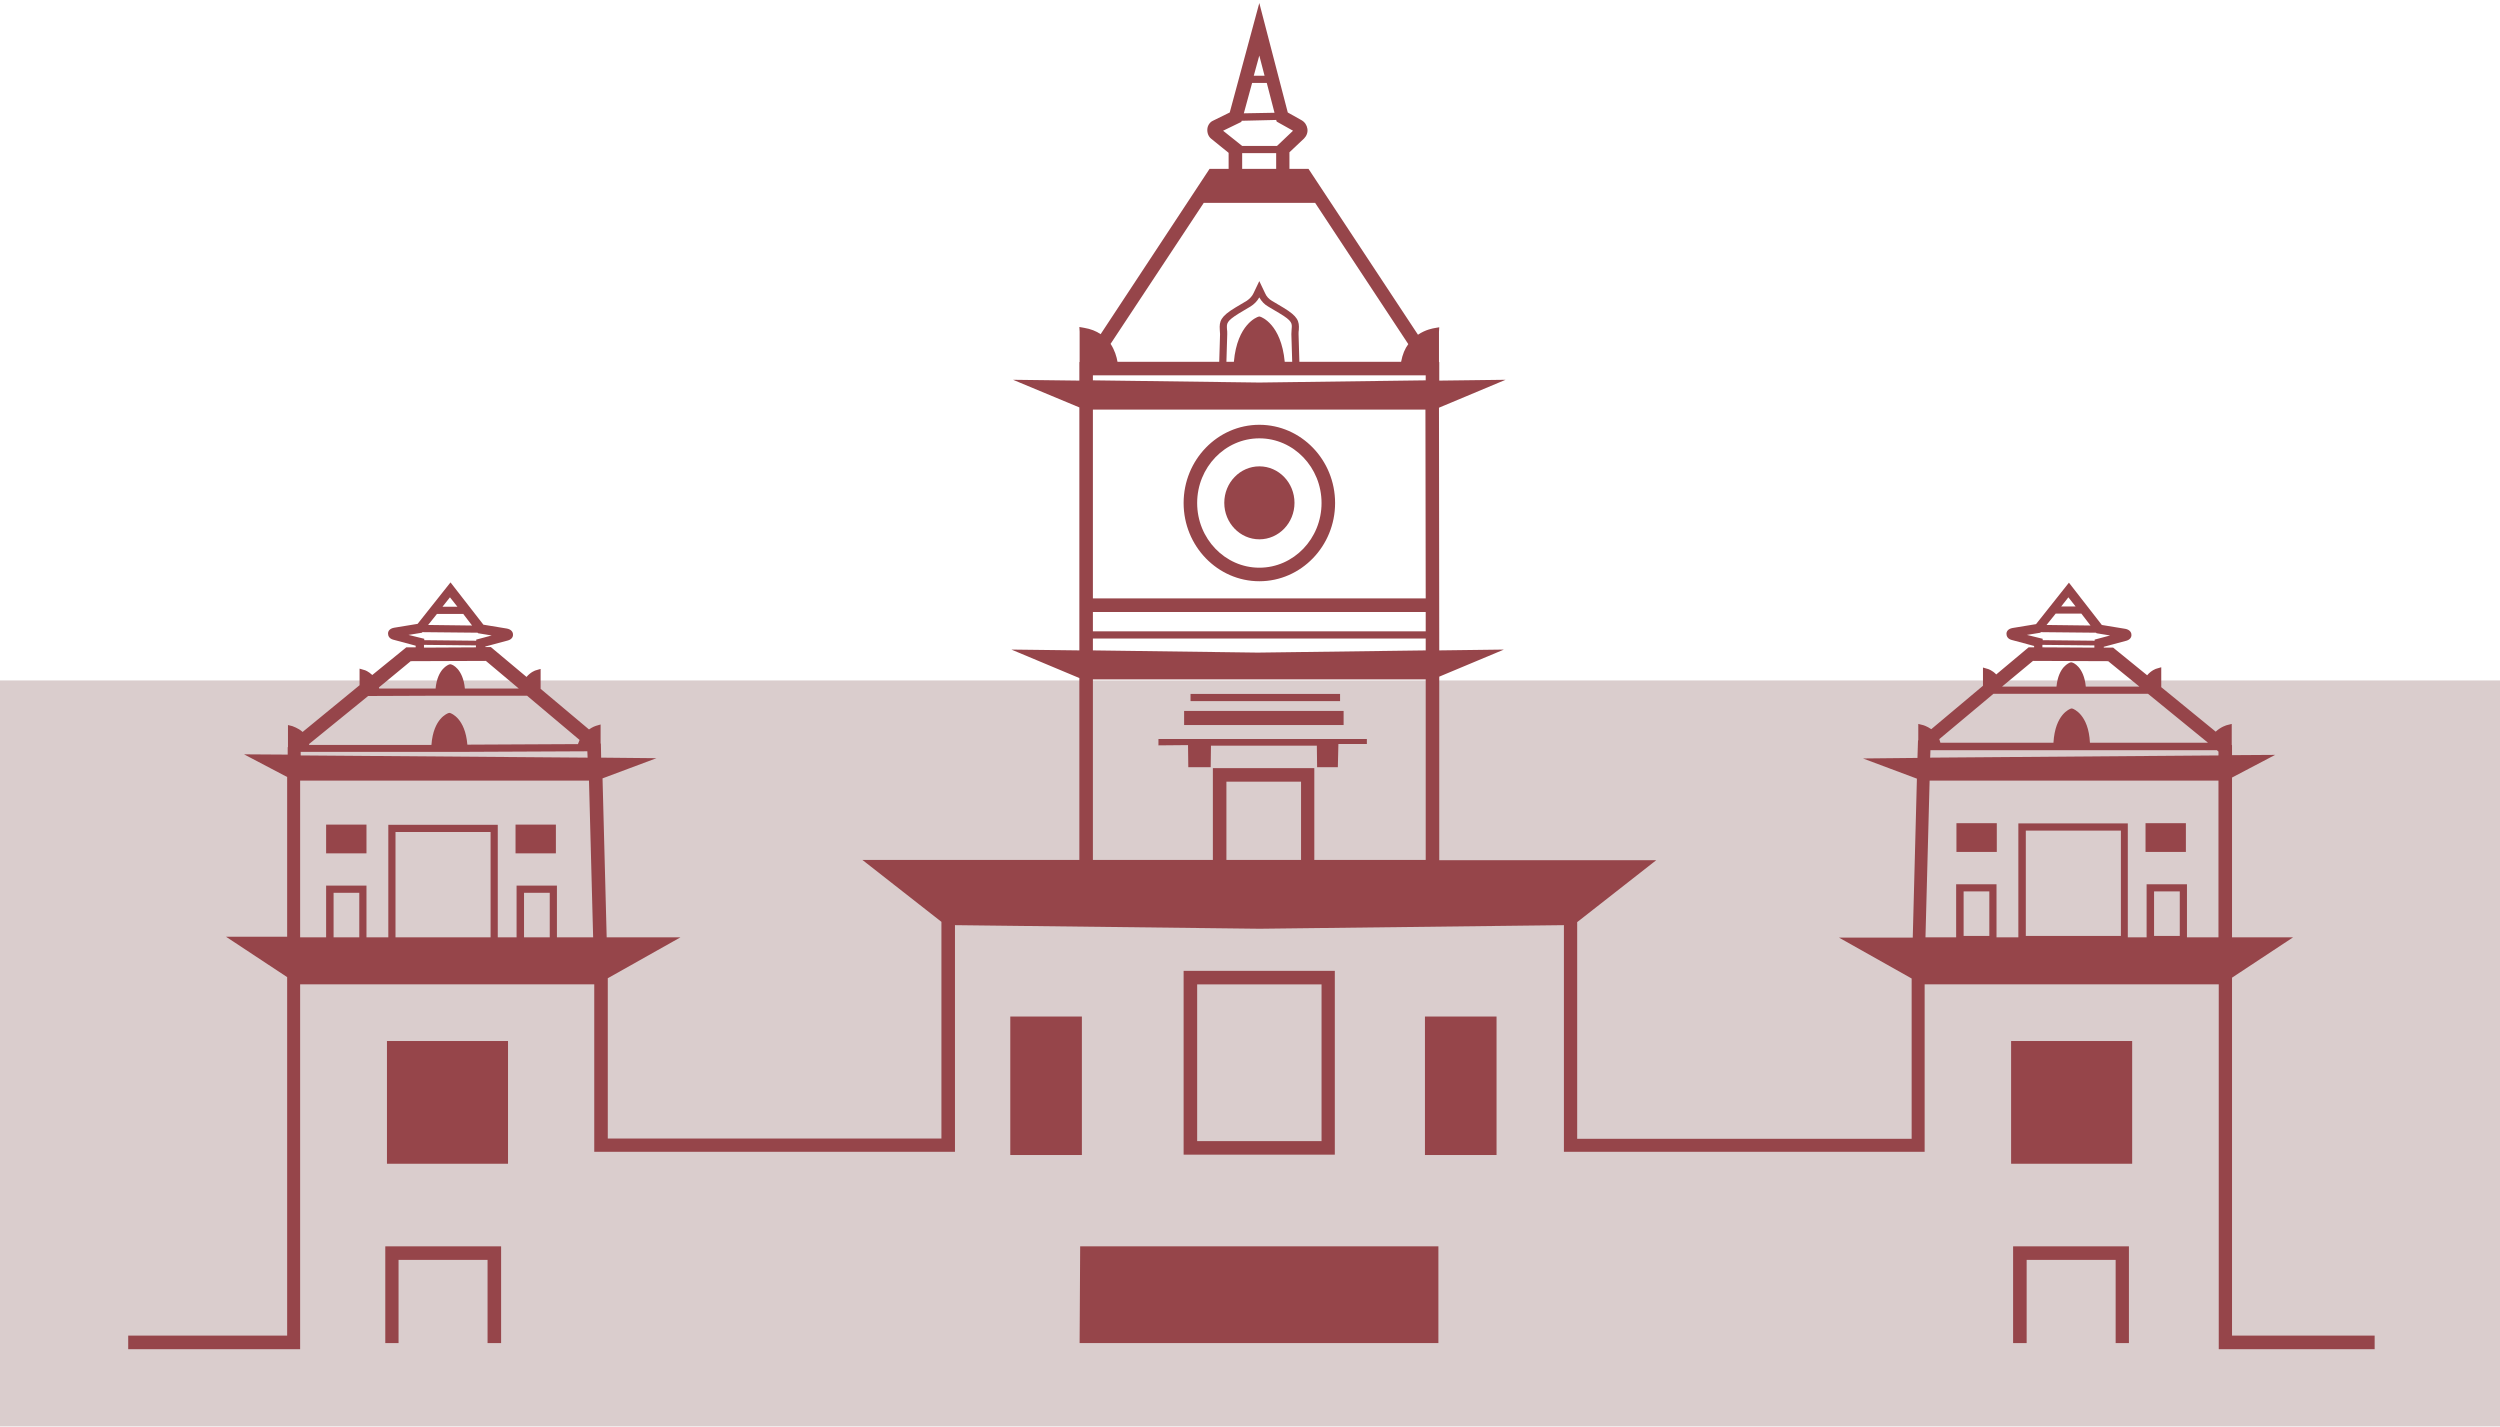 <svg width="620" height="354" viewBox="0 0 620 354" fill="none" xmlns="http://www.w3.org/2000/svg">
<rect y="168.75" width="620" height="185" fill="#DACDCD"/>
<path d="M553.541 331.306V242.463L568.69 232.454H553.541V192.832L564.235 187.21L553.541 187.279V184.811L553.472 184.742V179.533L552.375 179.807C552.307 179.807 550.798 180.218 549.496 181.452L535.991 170.415V165.479L534.826 165.822C534.757 165.822 533.524 166.233 532.495 167.467L524.063 160.612H521.733V160.407L527.354 158.898C528.314 158.624 528.656 157.939 528.588 157.39C528.588 156.842 528.176 156.156 527.08 155.951L521.253 154.991L513.095 144.503L504.937 154.785L499.111 155.745C498.014 155.951 497.603 156.568 497.603 157.185C497.603 157.733 497.877 158.419 498.836 158.693L504.458 160.201V160.544H503.087L495.066 167.262C494.106 166.234 493.009 165.891 492.941 165.891L491.776 165.548V170.072L478.956 180.835C477.86 180.081 476.9 179.807 476.831 179.807L475.735 179.533V183.577L475.666 183.646L475.529 187.964L462.024 188.101L475.392 193.106L474.363 232.523H456.06L474.089 242.669V282.428H391.142V228.684L410.748 213.328H356.935V167.81L372.976 161.092L356.935 161.298L356.866 101.11L373.387 94.186L356.935 94.391V89.799H356.866V82.326L356.935 81.161L355.769 81.367C355.427 81.435 353.576 81.709 351.656 83.012L324.51 41.881H319.78V37.768L323.413 34.34C324.03 33.723 324.373 32.832 324.236 31.941C324.098 31.05 323.619 30.296 322.796 29.816L319.368 27.896L312.308 0.75L304.973 27.896L300.791 29.953C300.037 30.296 299.488 31.118 299.42 32.01C299.351 32.969 299.694 33.86 300.379 34.409L304.698 37.905V41.881H299.968L272.959 82.875C271.862 82.121 270.491 81.572 268.846 81.298L267.68 81.092L267.749 82.258V89.799H267.68V94.391L251.228 94.186L267.68 101.041V161.298L250.817 161.092L267.68 168.153V213.26H213.867L233.473 228.615V282.36H150.731V242.6L168.761 232.454H150.457L149.429 193.037L162.797 188.033L149.086 187.896L149.018 184.4H148.949V179.67L147.784 180.012C147.715 180.012 146.961 180.287 146.07 180.904L134.073 170.826V165.891L132.908 166.233C132.839 166.233 131.606 166.645 130.577 167.879L121.734 160.475H120.363V160.338L125.984 158.83C126.944 158.556 127.287 157.87 127.218 157.322C127.218 156.773 126.807 156.088 125.71 155.882L119.883 154.922L111.726 144.434L103.568 154.717L97.741 155.677C96.644 155.882 96.233 156.499 96.233 157.116C96.233 157.665 96.507 158.35 97.467 158.624L103.088 160.132V160.544H100.757L92.325 167.399C91.366 166.508 90.475 166.165 90.338 166.165L89.172 165.822V169.935L75.05 181.521C73.885 180.492 72.583 180.149 72.514 180.081L71.417 179.807V185.291H71.349V187.142L60.518 187.073L71.212 192.694V232.317H56.062L71.212 242.326V331.237H31.794V334.596H74.433V244.108H147.373V285.65H236.832V229.438L312.376 230.329L387.851 229.438V285.65H477.311V244.108H550.25V334.596H588.913V331.237H553.541V331.306ZM107.887 172.54H115.29H130.714L143.739 183.508C143.602 183.851 143.465 184.194 143.328 184.537L115.907 184.674C115.359 178.093 111.863 176.928 111.726 176.859L111.451 176.79L111.177 176.859C111.04 176.928 107.475 178.093 106.996 184.742H76.696C76.696 184.674 76.627 184.605 76.627 184.537L91.297 172.609L107.887 172.54ZM117.073 155.128L106.173 154.991L108.367 152.249H114.879L117.073 155.128ZM113.439 150.467H109.738L111.589 148.136L113.439 150.467ZM101.306 157.459L104.665 156.91L104.733 156.773L118.444 156.91L118.581 157.048L121.94 157.596L118.101 158.624V158.898L105.213 158.761V158.419L101.306 157.459ZM105.145 159.927L118.032 160.064V160.544L105.145 160.612V159.927ZM101.854 163.971L120.5 163.903L128.658 170.758H115.29C114.81 165.754 112.068 164.794 111.931 164.794L111.657 164.725L111.383 164.794C111.246 164.862 108.504 165.754 108.024 170.758H94.039C94.039 170.621 93.971 170.552 93.971 170.484L101.854 163.971ZM74.571 186.456H106.996H110.08H116.113L145.659 186.319L145.727 187.896L74.571 187.347V186.456ZM74.433 193.586H146.07L147.098 232.454H138.118V219.635H128.109V232.454H123.448V204.554H96.302V232.454H90.886V219.635H80.877V232.454H74.433V193.586ZM136.336 232.454H129.96V221.418H136.336V232.454ZM121.666 232.454H98.084V206.336H121.666V232.454ZM89.104 232.454H82.728V221.418H89.104V232.454ZM353.507 101.589L353.576 148.41H271.039V101.589H353.507ZM271.039 151.769H353.576V156.568H271.039V151.769ZM318.614 89.73C317.723 80.338 312.787 78.625 312.582 78.556L312.308 78.487L312.033 78.556C311.828 78.625 306.823 80.338 306.001 89.73H304.15L304.356 82.875C304.356 82.395 304.356 81.984 304.287 81.572C304.218 80.201 304.15 79.653 307.235 77.733L310.114 76.02C311.005 75.471 311.759 74.717 312.308 73.757C312.856 74.717 313.541 75.471 314.501 76.02L317.38 77.733C320.465 79.584 320.465 80.201 320.328 81.572C320.328 81.915 320.259 82.395 320.259 82.875L320.465 89.73H318.614ZM326.155 50.313L349.257 85.343C348.434 86.439 347.817 87.879 347.474 89.73H322.247L322.042 82.875C322.042 82.463 322.042 82.121 322.11 81.778C322.248 79.653 321.905 78.487 318.272 76.294L315.392 74.58C314.707 74.169 314.09 73.552 313.747 72.729L312.308 69.713L310.868 72.729C310.525 73.483 309.908 74.1 309.223 74.58L306.343 76.294C302.71 78.487 302.367 79.653 302.505 81.778C302.505 82.121 302.573 82.463 302.573 82.875L302.368 89.73H277.141C276.935 88.496 276.455 86.851 275.427 85.274L298.529 50.313H326.155ZM316.078 27.965L308.469 28.102L310.525 20.561H314.158L316.078 27.965ZM313.61 18.779H310.936L312.308 13.775L313.61 18.779ZM303.327 32.421L307.852 30.227L307.92 29.953L316.489 29.747L316.626 30.159L320.671 32.421L316.695 36.191C313.884 36.191 310.182 36.191 308.057 36.191L303.327 32.421ZM308.126 37.974C308.674 37.974 309.36 37.974 310.045 37.974C312.239 37.974 314.844 37.974 316.489 37.974V41.881H308.057V37.974H308.126ZM271.039 93.089H353.576V94.323L312.308 94.871L271.039 94.323V93.089ZM271.039 158.35H353.576V161.298L311.896 161.846L271.039 161.298V158.35ZM271.039 168.496H353.576V213.26H325.949V190.501H300.791V213.26H271.039V168.496ZM322.659 213.26H304.15V193.86H322.659V213.26ZM509.942 172.06H517.345H532.701L547.576 184.194H518.305C517.962 177.133 514.192 175.831 514.055 175.762L513.781 175.694L513.506 175.762C513.369 175.831 509.667 177.065 509.256 184.194H481.219C481.15 183.851 481.013 183.577 480.944 183.303L494.381 172.06H509.942ZM518.442 155.128L507.542 154.991L509.805 152.18H516.18L518.442 155.128ZM514.74 150.398H511.176L512.958 148.136L514.74 150.398ZM502.675 157.459L506.034 156.91L506.103 156.773L519.813 156.91L519.95 157.048L523.309 157.596L519.47 158.624V158.898L506.583 158.761V158.419L502.675 157.459ZM506.514 159.927L519.402 160.064V160.612L506.514 160.544V159.927ZM504.183 163.903L522.829 163.971L530.576 170.278H517.277C516.797 165.274 514.055 164.314 513.918 164.314L513.644 164.245L513.369 164.314C513.232 164.383 510.49 165.274 510.01 170.278H496.506L504.183 163.903ZM478.751 186.045H549.77L550.181 186.388V187.347L478.682 187.896L478.751 186.045ZM478.545 193.586H550.181V232.454H542.367V219.292H532.358V232.454H527.697V204.211H500.55V232.454H495.135V219.292H485.126V232.454H477.517L478.545 193.586ZM534.209 232.112V221.075H540.584V232.112H534.209ZM502.401 232.112V205.993H525.983V232.112H502.401ZM486.977 232.112V221.075H493.352V232.112H486.977Z" fill="#96454A"/>
<path d="M312.32 144.148C322.671 144.148 331.103 135.442 331.103 124.748C331.103 114.054 322.671 105.348 312.32 105.348C301.969 105.348 293.537 114.054 293.537 124.748C293.537 135.442 301.969 144.148 312.32 144.148ZM312.32 108.707C320.82 108.707 327.744 115.905 327.744 124.748C327.744 133.591 320.82 140.789 312.32 140.789C303.82 140.789 296.896 133.591 296.896 124.748C296.896 115.905 303.82 108.707 312.32 108.707Z" fill="#96454A"/>
<path d="M312.328 133.752C317.126 133.752 321.034 129.707 321.034 124.703C321.034 119.699 317.126 115.654 312.328 115.654C307.529 115.654 303.622 119.699 303.622 124.703C303.622 129.707 307.529 133.752 312.328 133.752Z" fill="#96454A"/>
<path d="M90.886 204.502H80.878V211.631H90.886V204.502Z" fill="#96454A"/>
<path d="M137.861 204.502H127.853V211.631H137.861V204.502Z" fill="#96454A"/>
<path d="M495.206 204.15H485.197V211.28H495.206V204.15Z" fill="#96454A"/>
<path d="M542.099 204.15H532.091V211.28H542.099V204.15Z" fill="#96454A"/>
<path d="M326.576 184.921L326.644 190.268H331.786L331.923 184.509H338.983V183.275H287.295V184.852L294.63 184.784L294.699 190.268H300.252L300.32 184.921H326.576Z" fill="#96454A"/>
<path d="M333.214 176.312H293.66V179.809H333.214V176.312Z" fill="#96454A"/>
<path d="M332.338 172.094H295.252V173.876H332.338V172.094Z" fill="#96454A"/>
<path d="M95.551 333.085H98.841V312.451H120.915V333.085H124.274V309.092H95.551V333.085Z" fill="#96454A"/>
<path d="M499.249 333.085H502.608V312.451H524.682V333.085H527.972V309.092H499.249V333.085Z" fill="#96454A"/>
<path d="M267.744 333.085H271.103H271.24H353.365H356.723V309.092H267.881L267.744 333.085Z" fill="#96454A"/>
<path d="M268.306 252.1H250.551V286.444H268.306V252.1Z" fill="#96454A"/>
<path d="M353.388 286.444H371.143V252.1H353.388V286.444Z" fill="#96454A"/>
<path d="M293.537 240.77V286.356H331.034V240.77H293.537ZM327.744 282.997H296.896V244.129H327.744V282.997Z" fill="#96454A"/>
<path d="M95.963 288.609H125.989V258.172H95.963V288.609Z" fill="#96454A"/>
<path d="M498.753 288.609H528.779V258.172H498.753V288.609Z" fill="#96454A"/>
</svg>

